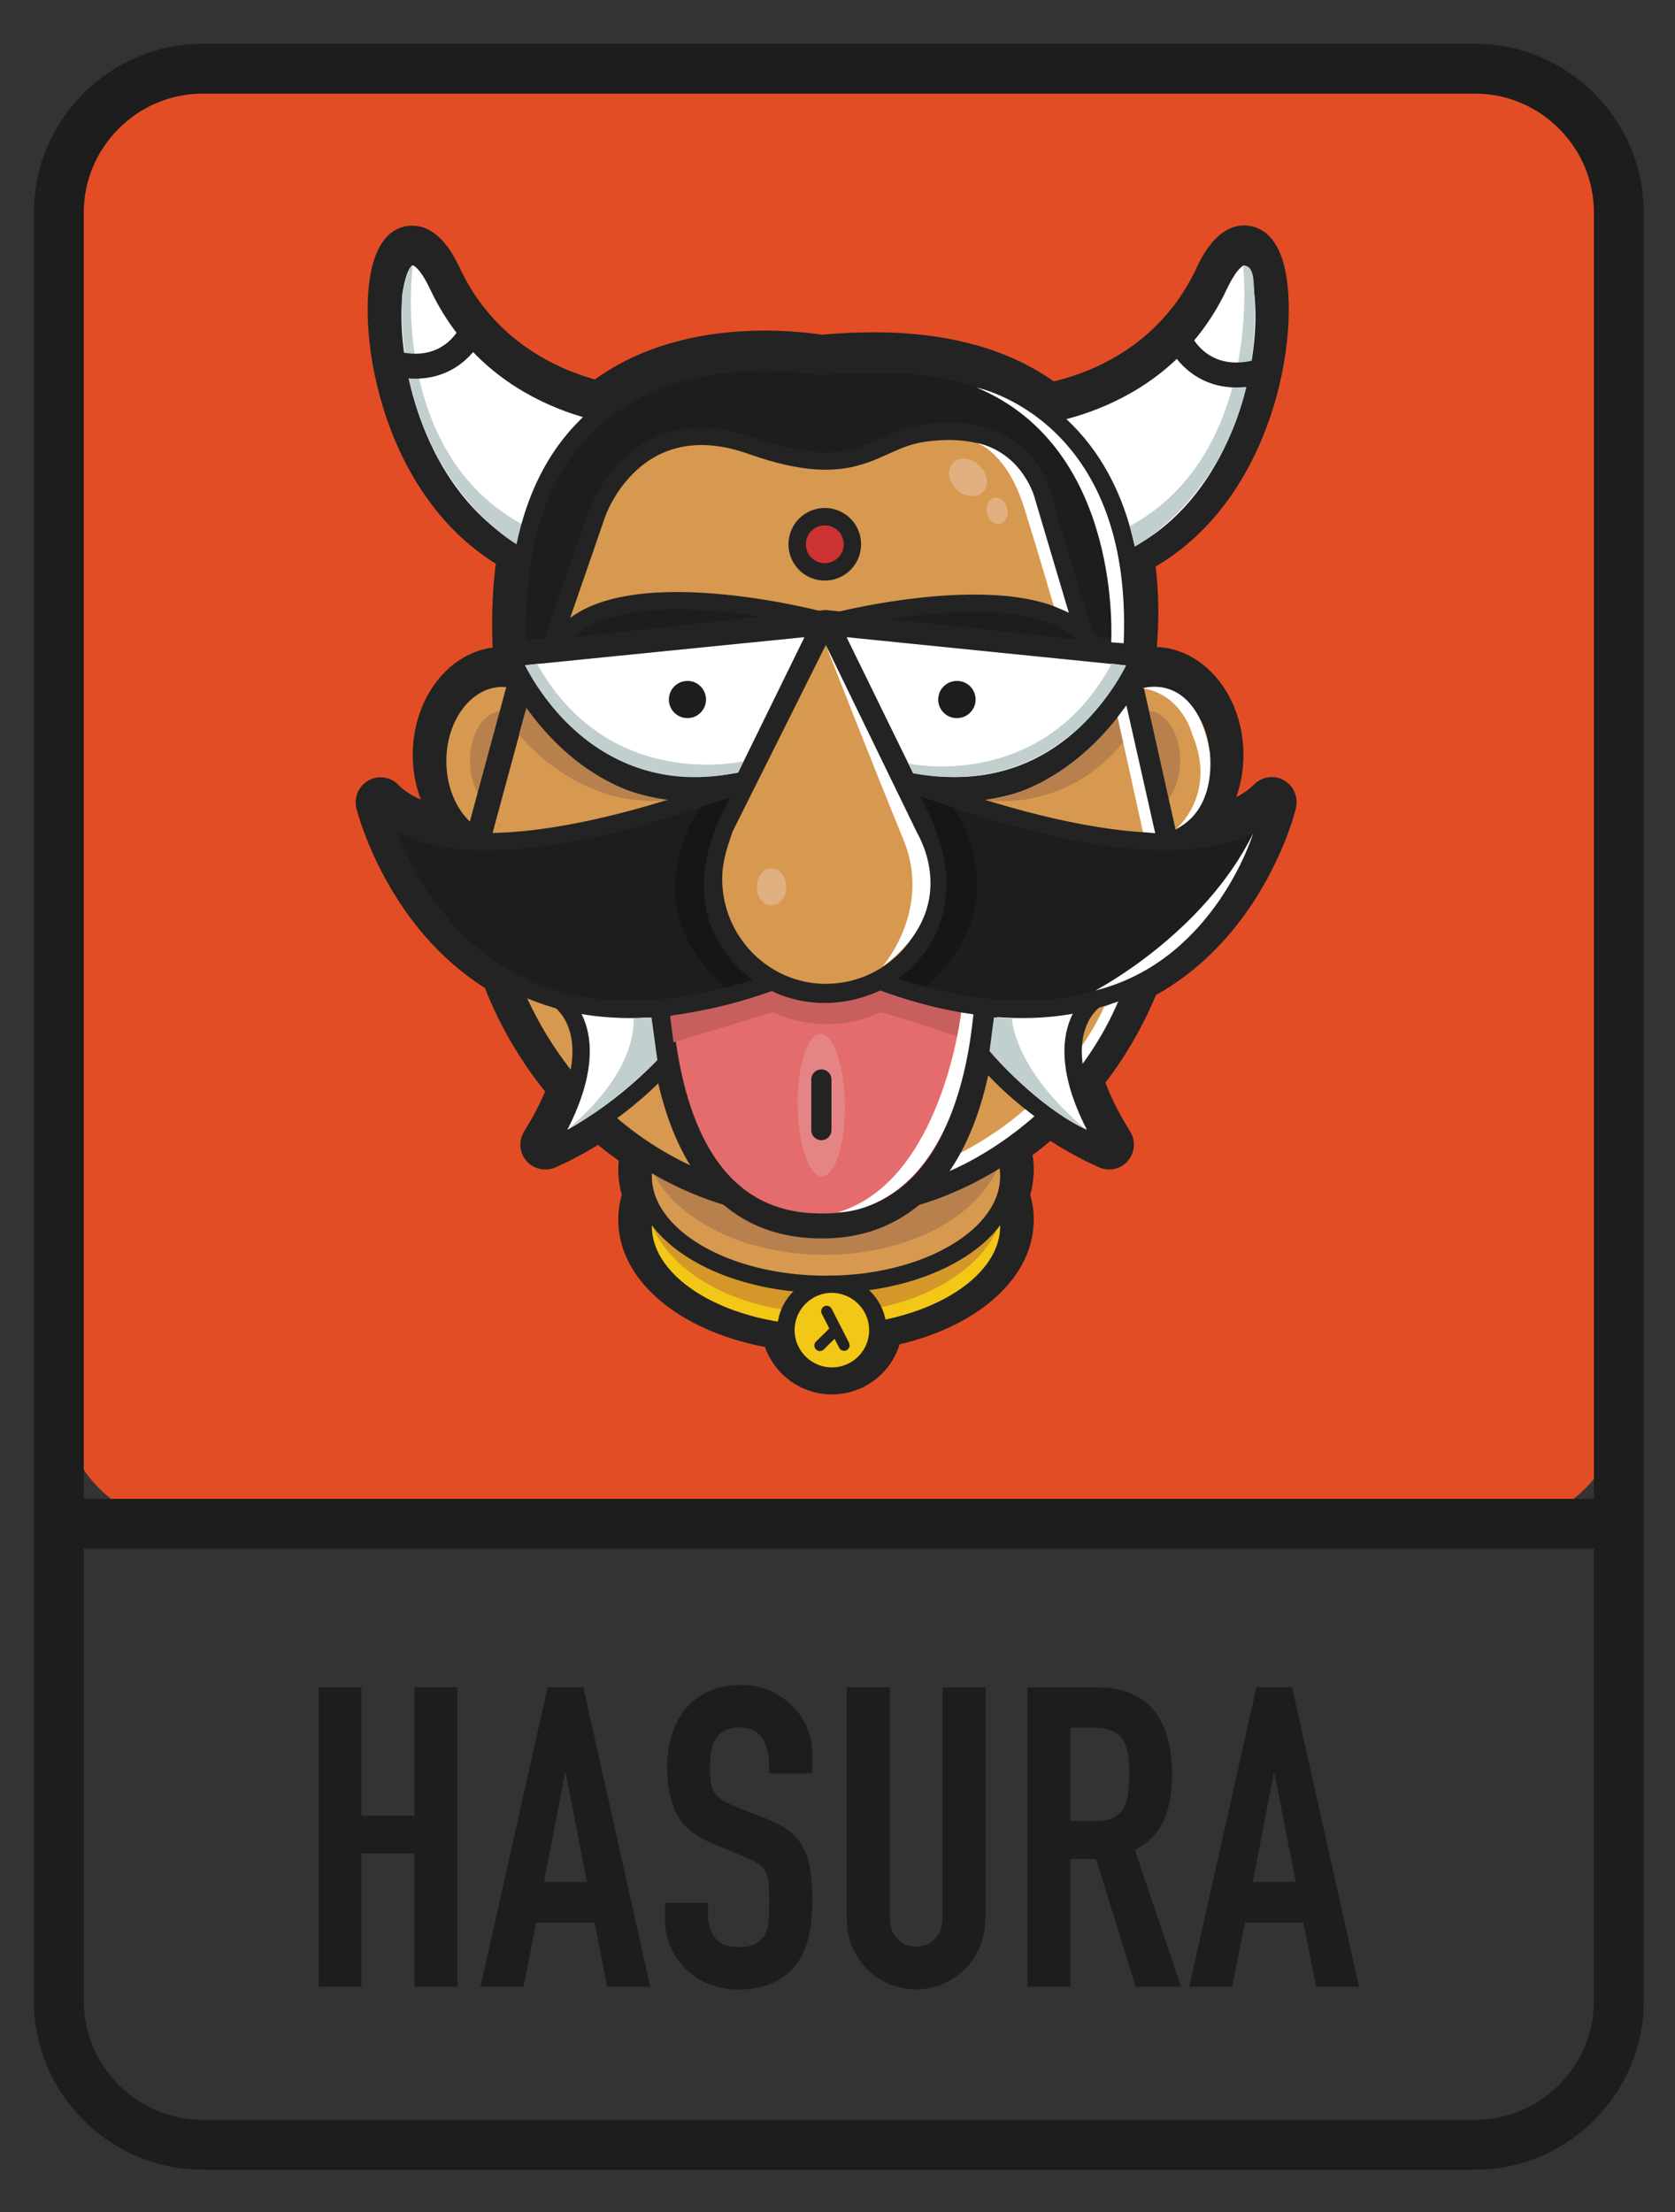 <svg id="Layer_1" xmlns="http://www.w3.org/2000/svg" xmlns:xlink="http://www.w3.org/1999/xlink" viewBox="-13.88 -17.9 685.36 904.8"  ><rect x="-13.88" y="-17.9" width="685.36" height="904.8" fill="#333333" stroke="none"/><style>.st0{clip-path:url(#SVGID_2_)}.st1{fill:#e34d25}.st2,.st3,.st4{fill:#232323}.st3,.st4{clip-path:url(#SVGID_6_)}.st4{clip-path:url(#SVGID_8_)}.st5{fill:#f3c715;stroke:#232323;stroke-width:7.112;stroke-linecap:round;stroke-linejoin:round;stroke-miterlimit:10}.st6{fill:#d59729}.st7{fill:#d7994f;stroke:#232323;stroke-width:7.112;stroke-linecap:round;stroke-linejoin:round;stroke-miterlimit:10}.st8{fill:#b8804d}.st9{fill:#fff;stroke:#232323;stroke-width:7.112;stroke-linecap:round;stroke-linejoin:round;stroke-miterlimit:10}.st10{fill:#c1cfcf}.st11,.st12{fill:#d7994f;stroke:#232323;stroke-width:10.198;stroke-linecap:round;stroke-linejoin:round;stroke-miterlimit:10}.st12{fill:#1d1d1d;stroke-width:7.112}.st13{fill:#fff}.st14,.st15,.st16{fill:#fff;stroke:#232323;stroke-width:10.198;stroke-linecap:round;stroke-linejoin:round;stroke-miterlimit:10}.st15,.st16{fill:#e56c6c}.st16{fill:#d7994f;stroke-width:8.256}.st17{fill:#c85f5f}.st18{fill:#e1b080}.st19,.st20{fill:none;stroke:#232323;stroke-width:10.198;stroke-linecap:round;stroke-linejoin:round;stroke-miterlimit:10}.st20{fill:#cc3231;stroke-width:7.112}.st21{fill:#171617}.st22{fill:#1d1d1d}.st23{fill:#e58484}.st24{stroke:#232323;stroke-width:8.256;stroke-linecap:round;stroke-linejoin:round}.st24,.st25,.st26{fill:none;stroke-miterlimit:10}.st25{stroke-linecap:round;stroke-linejoin:round;stroke:#232323;stroke-width:4.529}.st26{stroke:#1d1d1d;stroke-width:20.396}</style><defs><path id="SVGID_1_" d="M650 800.5c0 32.3-26.5 58.8-58.8 58.8H70.4c-32.3 0-58.8-26.5-58.8-58.8V69c0-32.3 26.5-58.8 58.8-58.8h520.7c32.3 0 58.8 26.5 58.8 58.8v731.5h.1z"/></defs><clipPath id="SVGID_2_"><use xlink:href="#SVGID_1_" overflow="visible"/></clipPath><g class="st0"><path class="st1" d="M649.9 554.3c0 28-22.3 51-49.5 51H61.1c-27.2 0-49.5-23-49.5-51V61.2c0-28 22.3-51 49.5-51h539.4c27.2 0 49.5 23 49.5 51l-.1 493.1z"/></g><path id="SVGID_3_" class="st2" d="M210.8 250.5l19.4-56.1s15.4-44.5 63.1-27.6c43.6 15.4 49.8-2.1 70.2-5.1 28.2-4.1 44.5 7.7 49.8 28.2s18.4 60.1 18.4 60.1l17.3 1.8c.7-7.9 14.3-131.4-126.9-117.4-10.9-1.5-130.3-20.9-124.5 117.4l13.2-1.3z"/><defs><path id="SVGID_4_" d="M210.8 250.5l19.4-56.1s15.4-44.5 63.1-27.6c43.6 15.4 49.8-2.1 70.2-5.1 28.2-4.1 44.5 7.7 49.8 28.2s18.4 60.1 18.4 60.1l17.3 1.8c.7-7.9 14.3-131.4-126.9-117.4-10.9-1.5-130.3-20.9-124.5 117.4l13.2-1.3z"/></defs><clipPath id="SVGID_6_"><use xlink:href="#SVGID_4_" overflow="visible"/></clipPath><path class="st3" d="M197.6 262c-2.4 0-4.8-.9-6.7-2.5-2.1-1.8-3.4-4.5-3.5-7.3-1.8-43.5 8.1-76.8 29.5-99.1 24.3-25.4 58-30.7 81.9-30.7 11.1 0 19.9 1.2 23.5 1.7 7.3-.7 14.5-1 21.2-1 38.6 0 68.4 11.2 88.5 33.4 30.5 33.6 28.4 82 27.1 96-.3 2.7-1.6 5.4-3.7 7.1-1.9 1.5-4.2 2.5-6.6 2.5-.3 0-.6 0-.9-.1l-17.3-1.8c-4-.4-7.4-3.2-8.6-7-.5-1.6-13.2-40.2-18.5-60.7-3.8-14.4-13.3-21.4-29.3-21.4-2.9 0-5.9.2-9.1.7-4.6.7-8.5 2.4-13 4.5-7.3 3.3-15.6 7-28.2 7-9.7 0-20.8-2.2-33.8-6.9-6.1-2.2-11.8-3.2-17.1-3.2-23.9 0-32.7 23.6-33.1 24.6l-19.3 56.1c-1.3 3.8-4.6 6.4-8.6 6.8l-13.2 1.3h-1.2z"/><g><path class="st2" d="M324.1 535.3c-47.7 0-85-23.9-85-54.4s37.3-54.4 85-54.4 85 23.9 85 54.4-37.3 54.4-85 54.4z"/><path class="st2" d="M324.1 514.9c-47.7 0-85-23.9-85-54.4s37.3-54.4 85-54.4 85 23.9 85 54.4-37.3 54.4-85 54.4zM211.6 222.2c-1.1 0-2.2-.2-3.2-.5-60.5-20-76.2-93.3-70.9-126.2 3-18.4 12.1-21.1 17.3-21.1 11.3 0 17.5 13.2 19.6 17.6 22 46.5 72.6 48.5 73.1 48.5 3.6.1 6.9 2.1 8.6 5.2 1.8 3.1 1.7 7-.1 10.1l-35.7 61.4c-1.7 3.1-5.1 5-8.7 5zM191.6 334.9c-20.2 0-36.6-19.8-36.6-44.1s16.4-44.1 36.6-44.1 36.6 19.8 36.6 44.1-16.4 44.1-36.6 44.1zM458.3 334.9c-20.2 0-36.6-19.8-36.6-44.1s16.4-44.1 36.6-44.1 36.6 19.8 36.6 44.1-16.4 44.1-36.6 44.1zM438.5 222.2c-3.5 0-6.9-1.9-8.8-5.1L394 155.7c-1.8-3.1-1.8-6.9-.1-10.1 1.7-3.1 5-5.1 8.6-5.2 2.1-.1 51.3-2.3 73.1-48.5 2-4.3 8.3-17.6 19.6-17.6 5.2 0 14.4 2.8 17.3 21.1 5.3 32.9-10.4 106.2-70.9 126.2-1 .4-2.1.6-3.1.6z"/><path class="st2" d="M322.4 483.2c-84.3 0-150.2-71.5-150.2-162.7 0-.9.1-1.8.4-2.7l35.5-131.5c8.9-39.6 52.4-63.4 116.3-63.4 64.6 0 110.8 24.3 117.8 61.9l1.1 4 29.2 129.4c.2.7.2 1.5.2 2.2-.1 91.3-66.1 162.8-150.3 162.8z"/><path class="st2" d="M197.9 256.9c-2.4 0-4.8-.9-6.7-2.5-2.1-1.8-3.4-4.5-3.5-7.3-1.8-43.5 8.1-76.8 29.5-99.1 24.3-25.4 58-30.7 81.9-30.7 11.1 0 19.9 1.2 23.5 1.7 7.3-.7 14.5-1 21.2-1 38.6 0 68.4 11.2 88.5 33.3 29.6 32.6 28.8 78 27.1 96-.3 2.7-1.6 5.4-3.7 7.1-1.9 1.5-4.2 2.5-6.6 2.5-.3 0-.6 0-.9-.1l-17.3-1.8c-4-.4-7.4-3.1-8.6-7-.5-1.6-13.2-40.2-18.6-60.7-3.8-14.4-13.3-21.4-29.3-21.4-2.9 0-5.9.2-9.1.7-4.6.7-8.5 2.4-13 4.5-7.3 3.3-15.6 7-28.2 7-9.7 0-20.8-2.2-33.8-6.9-6.1-2.1-11.8-3.2-17-3.2-24.3 0-33 24.3-33 24.5l-19.4 56.1c-1.3 3.8-4.7 6.4-8.6 6.8l-13.2 1.4c-.5.1-.9.1-1.2.1zM209.2 460.4c-2.9 0-5.7-1.2-7.7-3.5-2.9-3.4-3.3-8.3-.9-12.1 18.8-30.2 13.4-45 7.9-48.6-4.4-2.4-6-7.5-4.3-12.2 18.4-51.2 69.9-52.7 75.7-52.7h.7c4.7.1 8.8 3.5 9.7 8.2 12.8 62.8-44.8 106-77 120.1-1.4.6-2.8.8-4.1.8zM439.9 460.4c-1.4 0-2.8-.3-4.1-.9-32.2-14.1-89.7-57.3-77-120.1.9-4.7 5-8 9.7-8.2h.7c5.8 0 57.3 1.5 75.7 52.7 1.7 4.7-.3 9.9-4.6 12.4-.4.3-15.3 10.7 8.2 48.5 2.4 3.8 2 8.7-.9 12.1-1.9 2.3-4.8 3.5-7.7 3.5z"/><path class="st2" d="M244 402.5c-90 0-111.9-89.1-112.1-90-1-4.4 1-9 5-11.2 1.5-.9 3.3-1.3 4.9-1.3 2.6 0 5.3 1 7.2 3 7 7 19.2 10.6 36.3 10.6 41.9 0 96.3-21.6 102.4-24l.5-.2c1.3-.6 2.7-.9 4.1-.9 1.8 0 3.5.5 5.1 1.3 2.8 1.6 4.7 4.4 5.1 7.6l9.8 82.4c.6 4.7-2.2 9.2-6.7 10.8-21.9 7.9-42.7 11.9-61.6 11.9zM404.5 402.5c-18.9 0-39.7-4-61.7-11.9-4.5-1.6-7.2-6.1-6.7-10.8l9.8-82.4c.4-3.2 2.3-6.1 5.1-7.7 1.5-.9 3.3-1.3 5-1.3 1.4 0 2.9.3 4.2.9 6.5 2.6 61 24.2 102.8 24.2 17.1 0 29.3-3.6 36.3-10.6 2-2 4.6-3 7.2-3 1.7 0 3.4.4 4.9 1.3 4 2.2 6 6.8 5 11.2 0 1-21.9 90.1-111.9 90.1zM326.5 552.4c-16 0-29-13-29-29s13-28.9 29-28.9 29 13 29 28.9c0 16-13 29-29 29z"/></g><g><path id="SVGID_5_" class="st2" d="M210.8 250.5l19.4-56.1s15.4-44.5 63.1-27.6c43.6 15.4 49.8-2.1 70.2-5.1 28.2-4.1 44.5 7.7 49.8 28.2s18.4 60.1 18.4 60.1l17.3 1.8c.7-7.9 14.3-131.4-126.9-117.4-10.9-1.5-130.3-20.9-124.5 117.4l13.2-1.3z"/><defs><path id="SVGID_7_" d="M210.8 250.5l19.4-56.1s15.4-44.5 63.1-27.6c43.6 15.4 49.8-2.1 70.2-5.1 28.2-4.1 44.5 7.7 49.8 28.2s18.4 60.1 18.4 60.1l17.3 1.8c.7-7.9 14.3-131.4-126.9-117.4-10.9-1.5-130.3-20.9-124.5 117.4l13.2-1.3z"/></defs><clipPath id="SVGID_8_"><use xlink:href="#SVGID_7_" overflow="visible"/></clipPath><path class="st4" d="M197.6 262c-2.4 0-4.8-.9-6.7-2.5-2.1-1.8-3.4-4.5-3.5-7.3-1.8-43.5 8.1-76.8 29.5-99.1 24.3-25.4 58-30.7 81.9-30.7 11.1 0 19.9 1.2 23.5 1.7 7.3-.7 14.5-1 21.2-1 38.6 0 68.4 11.2 88.5 33.4 30.5 33.6 28.4 82 27.1 96-.3 2.7-1.6 5.4-3.7 7.1-1.9 1.5-4.2 2.5-6.6 2.5-.3 0-.6 0-.9-.1l-17.3-1.8c-4-.4-7.4-3.2-8.6-7-.5-1.6-13.2-40.2-18.5-60.7-3.8-14.4-13.3-21.4-29.3-21.4-2.9 0-5.9.2-9.1.7-4.6.7-8.5 2.4-13 4.5-7.3 3.3-15.6 7-28.2 7-9.7 0-20.8-2.2-33.8-6.9-6.1-2.2-11.8-3.2-17.1-3.2-23.9 0-32.7 23.6-33.1 24.6l-19.3 56.1c-1.3 3.8-4.6 6.4-8.6 6.8l-13.2 1.3h-1.2z"/></g><g><path class="st5" d="M398.9 483.6c0 24.4-33.5 44.2-74.8 44.2s-74.8-19.8-74.8-44.2c0-24.4 33.5-44.2 74.8-44.2s74.8 19.8 74.8 44.2z"/><ellipse class="st6" cx="323.9" cy="470.7" rx="73.5" ry="48.4"/><path class="st7" d="M398.9 463.2c0 24.4-33.5 44.2-74.8 44.2s-74.8-19.8-74.8-44.2c0-24.4 33.5-44.2 74.8-44.2 41.3.1 74.8 19.8 74.8 44.2z"/><path class="st8" d="M397.4 445.8c0 27.4-33.1 49.5-74 49.5s-74-22.2-74-49.5 33.1-49.5 74-49.5c40.8-.1 74 22.1 74 49.5z"/><path class="st9" d="M247.3 153.2s-57.2-1.6-82-54.4c-24.9-52.8-37 88.1 46.4 115.8l35.6-61.4z"/><path class="st10" d="M197.5 204.7s-49-27.6-46.9-101.8c0 0 1.6-11.1 4.4-12 0 0-10.3 75.6 44.6 105.5l-2.1 8.3z"/><path class="st7" d="M218 293.4c0 18.8-11.8 33.9-26.4 33.9-14.6 0-26.4-15.2-26.4-33.9 0-18.8 11.8-33.9 26.4-33.9s26.4 15.2 26.4 33.9zM432 293.4c0 18.8 11.8 33.9 26.4 33.9s26.4-15.2 26.4-33.9c0-18.8-11.8-33.9-26.4-33.9S432 274.7 432 293.4z"/><path class="st8" d="M469 293.2c0 11.2-5.9 20.3-13.3 20.3-7.3 0-13.3-9.1-13.3-20.3 0-11.2 5.9-20.3 13.3-20.3 7.4-.1 13.3 9 13.3 20.3zM178.4 293.2c0 11.2 5.9 20.3 13.3 20.3 7.3 0 13.3-9.1 13.3-20.3 0-11.2-5.9-20.3-13.3-20.3-7.4-.1-13.3 9-13.3 20.3z"/><path class="st9" d="M402.8 153.2s57.2-1.6 82.1-54.4 37 88.1-46.4 115.8l-35.7-61.4z"/><path class="st11" d="M433.4 194.2l-1.2-4.5c-5.9-33.2-49.9-53.9-107.9-53.9s-98.4 20.3-106.4 55.9l-35.6 131.4c0 86.2 62.7 152.6 140 152.6s140-66.3 140-152.6l-28.9-128.9z"/><path class="st12" d="M211.1 248l19.4-56.1s15.4-44.4 63.1-27.5c43.6 15.4 49.8-2.1 70.2-5.1 28.2-4.1 44.5 7.7 49.8 28.2 5.3 20.4 18.4 60.1 18.4 60.1l17.3 1.8c.7-7.9 14.3-131.4-126.9-117.4-10.9-1.5-130.3-20.9-124.5 117.4l13.2-1.4z"/><path class="st13" d="M437.9 393.9s-15.3 37.8-60.2 60.5l-4.2 7.1s48-18 70.2-69.9l-5.8 2.3z"/><path class="st14" d="M323.9 236.7l130.6 13.2s-25.7 68.3-98.3 52.8l-32.3-66zM323.9 236.7l-130.6 13.1s25.7 68.3 98.3 52.8l32.3-65.9z"/><path class="st9" d="M213.7 390.1s25.7 14.3-4.5 62.8c0 0 85.6-37.4 71-108.7 0 0-49.6-1.3-66.5 45.9zM435.4 390.1s-25.7 14.3 4.5 62.8c0 0-85.6-37.4-71-108.7 0 0 49.5-1.3 66.5 45.9z"/><path class="st15" d="M390.3 370c0 107.3-49.6 113.5-67.6 113.5-20.2 0-67.6-6.1-67.6-113.5h135.2z"/><path class="st12" d="M320.6 235.4s-89.4-23.3-107 11.6l107-11.6zM327.2 236.4s89.4-23.2 107 11.6l-107-11.6zM292.4 301.3s-.3.1-.8.3c-10.2 4.1-115.4 45.6-149.8 11.2 0 0 27.7 118.5 160.4 70.8l-9.8-82.3zM356.1 301.3s.3.1.8.3c10.2 4.1 115.4 45.6 149.8 11.2 0 0-27.7 118.5-160.4 70.8l9.8-82.3z"/><path class="st16" d="M365.6 321.9L324 236.7l-41.9 83.8c-.1.2-.1.2 0 0-2.9 8.3-4.6 13.9-4.6 21.1 0 25.7 20.8 47 46.5 47s46.5-20.6 46.5-46.3c-.1-7.4-1.9-14.2-4.9-20.4z"/><path class="st17" d="M260.3 397.6s22.8-3 41.9-10.1c0 0 19.4 11 44.1-.3 0 0 20.9 8 38.1 9.7l-1.6 11s-22.3-8.2-36.5-11.8c0 0-19.8 11-44.1 0l-40.5 12.3-1.4-10.8z"/><path class="st18" d="M307.8 344.8c0 4.2-2.7 7.6-6 7.6s-6-3.4-6-7.6 2.7-7.6 6-7.6c3.3.1 6 3.4 6 7.6z"/><path class="st19" d="M178.3 119.2s-8.3 16.6-29.7 11.8"/><path class="st20" d="M334.9 204.7c0 6.3-5.1 11.3-11.3 11.3-6.3 0-11.3-5.1-11.3-11.3 0-6.3 5.1-11.3 11.3-11.3s11.3 5 11.3 11.3z"/><path class="st21" d="M284.9 308.4L273 312s-29.7 38.9 9.9 74l11.3-3c0-.1-38.2-23.5-9.3-74.6zM362.5 307.8l13.6 4.5s28.5 38.2-11.2 73.3l-11.3-3.3s37.8-23.4 8.9-74.5z"/><path class="st8" d="M201.5 271.6l-3 10.9s23.9 30.9 61.2 26.8c0 0-31.7-.7-58.2-37.7zM446.9 270.8l2.3 9.9s-18.9 32.7-59.9 28.7c0 0 31.1-1.6 57.6-38.6z"/><path class="st10" d="M290.4 293.4s-55.1 13-84.5-39.8l-4.9.6s26.2 56.9 87.1 43.8l2.3-4.6zM358.1 294.4s54.5 11.9 82.9-40.9l5.8.8s-25 55.4-87 44.1l-1.7-4zM400.2 398.6s.3 20.3 30.2 45.4c0 0-17.6-7.2-39.4-32l1.8-13.8 7.4.4zM245.3 398.6s2.9 20.3-26.9 45.4c0 0 18.4-9.5 36.7-28.3l-2.4-17.5-7.4.4z"/><path class="st13" d="M447 270.6l11.8 52.3-5-.5-10.4-47zM323.9 245.6l37.5 77.3s19.1 30.2-14.2 54.5c0 0 20.5-23.2 8.5-52.1-11.9-28.9-31.8-79.7-31.8-79.7zM423.4 232.6l-14.2-47.8s-5.2-17.6-23.5-21.6c0 0 12.3 3.6 19.5 26.6 6.4 20.5 12.1 40.2 12.1 40.2l6.1 2.6zM498.9 322.9s-15.7 52.1-64.6 64.3c0 0 44.2-22.9 64.6-64.3zM379.4 396.2s-7.8 69-50.4 81.7c0 0 47.1 1.8 55.4-80.9l-5-.8zM453.7 263.6s21.6-7 27.4 26c0 0 3.5 23-13.7 31.5 0 0 16.9-14.1 6.6-38.5 0 0-3.9-16.3-20.3-19z"/><path class="st10" d="M450.5 205.6s55.1-29 48.5-109.1c0 0-.4-6.5-4.2-5.6 0 0 8.5 76.5-46.4 106.4l2.1 8.3z"/><path class="st19" d="M469.7 122.8s8.3 16.6 29.8 11.8"/><path class="st22" d="M275 268.2c0 4.2-3.4 7.6-7.6 7.6s-7.6-3.4-7.6-7.6 3.4-7.6 7.6-7.6c4.1-.1 7.6 3.4 7.6 7.6zM385.3 268.2c0 4.2-3.4 7.6-7.7 7.6-4.2 0-7.6-3.4-7.6-7.6s3.4-7.6 7.6-7.6c4.3-.1 7.7 3.4 7.7 7.6z"/><path class="st13" d="M385.7 140.6s64.1 12.7 60.2 104.6l-5.1-.4c-.1 0 5.1-79.1-55.1-104.2z"/><path class="st18" d="M386.9 172.5c3.4 3.3 4.1 8.1 1.5 10.8s-7.5 2.2-10.9-1c-3.4-3.3-4.1-8.1-1.5-10.8 2.6-2.8 7.5-2.3 10.9 1zM398.3 190.1c.6 2.9-.7 5.7-3 6.2s-4.7-1.4-5.3-4.4c-.6-2.9.7-5.7 3-6.2 2.3-.4 4.7 1.5 5.3 4.4z"/><path class="st23" d="M331.8 434c.2 16.1-4 29.1-9.3 29.2s-9.8-12.9-10-29 4-29.1 9.3-29.2c5.4 0 9.8 13 10 29z"/><path class="st24" d="M322.2 423.6v20.7"/><path class="st5" d="M345.3 526.1c0 10.4-8.4 18.8-18.8 18.8-10.3 0-18.8-8.4-18.8-18.8 0-10.3 8.4-18.8 18.8-18.8 10.4.1 18.8 8.5 18.8 18.8z"/><path class="st25" d="M331.5 532.3l-7.1-13.9M328 526.1l-6.4 6.3"/></g><g><path class="st22" d="M116.5 672.2H134v52.5h21.7v-52.5h17.6v122.5h-17.6v-54.6H134v54.6h-17.5V672.2zM210.2 672.2h14.6l27.4 122.5h-17.6l-5.2-26.3h-23.9l-5.2 26.3h-17.6l27.5-122.5zm7.4 35.2h-.3l-8.6 44.4h17.6l-8.7-44.4zM318.4 707.4h-17.6v-4c0-4-.9-7.5-2.8-10.4s-5.1-4.4-9.6-4.4c-2.4 0-4.4.5-5.9 1.4-1.6.9-2.8 2.1-3.6 3.5-.9 1.4-1.5 3.1-1.8 5s-.5 3.9-.5 5.9c0 2.4.1 4.4.3 6.1.2 1.7.6 3.1 1.3 4.3.7 1.2 1.7 2.3 3 3.2s3.1 1.8 5.4 2.8l13.4 5.3c3.9 1.5 7.1 3.2 9.5 5.2s4.3 4.4 5.6 7.1c1.3 2.7 2.2 5.8 2.7 9.3s.7 7.5.7 12c0 5.2-.5 10-1.5 14.4s-2.7 8.2-5.1 11.4-5.5 5.7-9.4 7.5-8.7 2.8-14.3 2.8c-4.2 0-8.2-.8-11.9-2.2-3.7-1.5-6.8-3.5-9.5-6.1-2.6-2.6-4.7-5.7-6.3-9.2-1.6-3.6-2.3-7.4-2.3-11.5v-6.5h17.6v5.5c0 3.2.9 6.1 2.8 8.7 1.9 2.6 5.1 3.9 9.6 3.9 3 0 5.3-.4 7-1.3 1.7-.9 2.9-2.1 3.8-3.6.9-1.6 1.4-3.5 1.6-5.8s.3-4.8.3-7.6c0-3.2-.1-5.8-.3-7.9-.2-2.1-.7-3.7-1.5-5-.7-1.3-1.8-2.3-3.1-3.1-1.3-.8-3.1-1.7-5.2-2.6l-12.6-5.2c-7.6-3.1-12.7-7.2-15.2-12.3-2.6-5.1-3.9-11.5-3.9-19.2 0-4.6.6-9 1.9-13.1s3.1-7.7 5.6-10.7 5.6-5.4 9.4-7.1c3.8-1.8 8.2-2.7 13.2-2.7 4.4 0 8.4.8 12 2.4 3.6 1.6 6.7 3.7 9.3 6.4 2.6 2.6 4.6 5.6 5.9 8.9 1.4 3.3 2.1 6.6 2.1 10.1v8.4h-.1zM389.2 767.2c0 4-.7 7.8-2.2 11.2s-3.5 6.5-6.1 9c-2.6 2.6-5.6 4.6-9 6.1s-7.1 2.2-11 2.2-7.6-.8-11-2.2c-3.4-1.5-6.5-3.5-9-6.1-2.6-2.6-4.6-5.6-6.1-9s-2.2-7.2-2.2-11.2v-95h17.6v93.3c0 4.4 1 7.6 3.1 9.6 2.1 2.1 4.6 3.1 7.7 3.1s5.7-1 7.7-3.1c2.1-2.1 3.1-5.3 3.1-9.6v-93.3h17.6v95h-.2zM406.5 672.2h28.2c20.6 0 31 12 31 36 0 7.1-1.1 13.2-3.4 18.3-2.2 5.1-6.2 9.2-11.8 12.3l18.9 55.9h-18.6l-16.2-52.3h-10.5v52.3h-17.6V672.2zm17.6 54.7h10c3.1 0 5.6-.4 7.4-1.3 1.8-.9 3.2-2.1 4.2-3.7s1.6-3.6 2-5.9c.3-2.3.5-5.1.5-8.2 0-3.1-.2-5.8-.5-8.2-.4-2.4-1.1-4.4-2.2-6-1.1-1.7-2.6-2.9-4.6-3.7s-4.5-1.2-7.7-1.2h-9.1v38.2zM500.2 672.2h14.6l27.4 122.5h-17.6l-5.2-26.3h-23.9l-5.2 26.3h-17.6l27.5-122.5zm7.4 35.2h-.3l-8.6 44.4h17.6l-8.7-44.4z"/></g><g><path class="st26" d="M648.5 800.5c0 32.3-26.5 58.8-58.8 58.8H69c-32.3 0-58.8-26.5-58.8-58.8V69c0-32.3 26.5-58.8 58.8-58.8h520.7c32.3 0 58.8 26.5 58.8 58.8v731.5z"/></g><path class="st26" d="M10.2 605.3h638.3"/></svg>